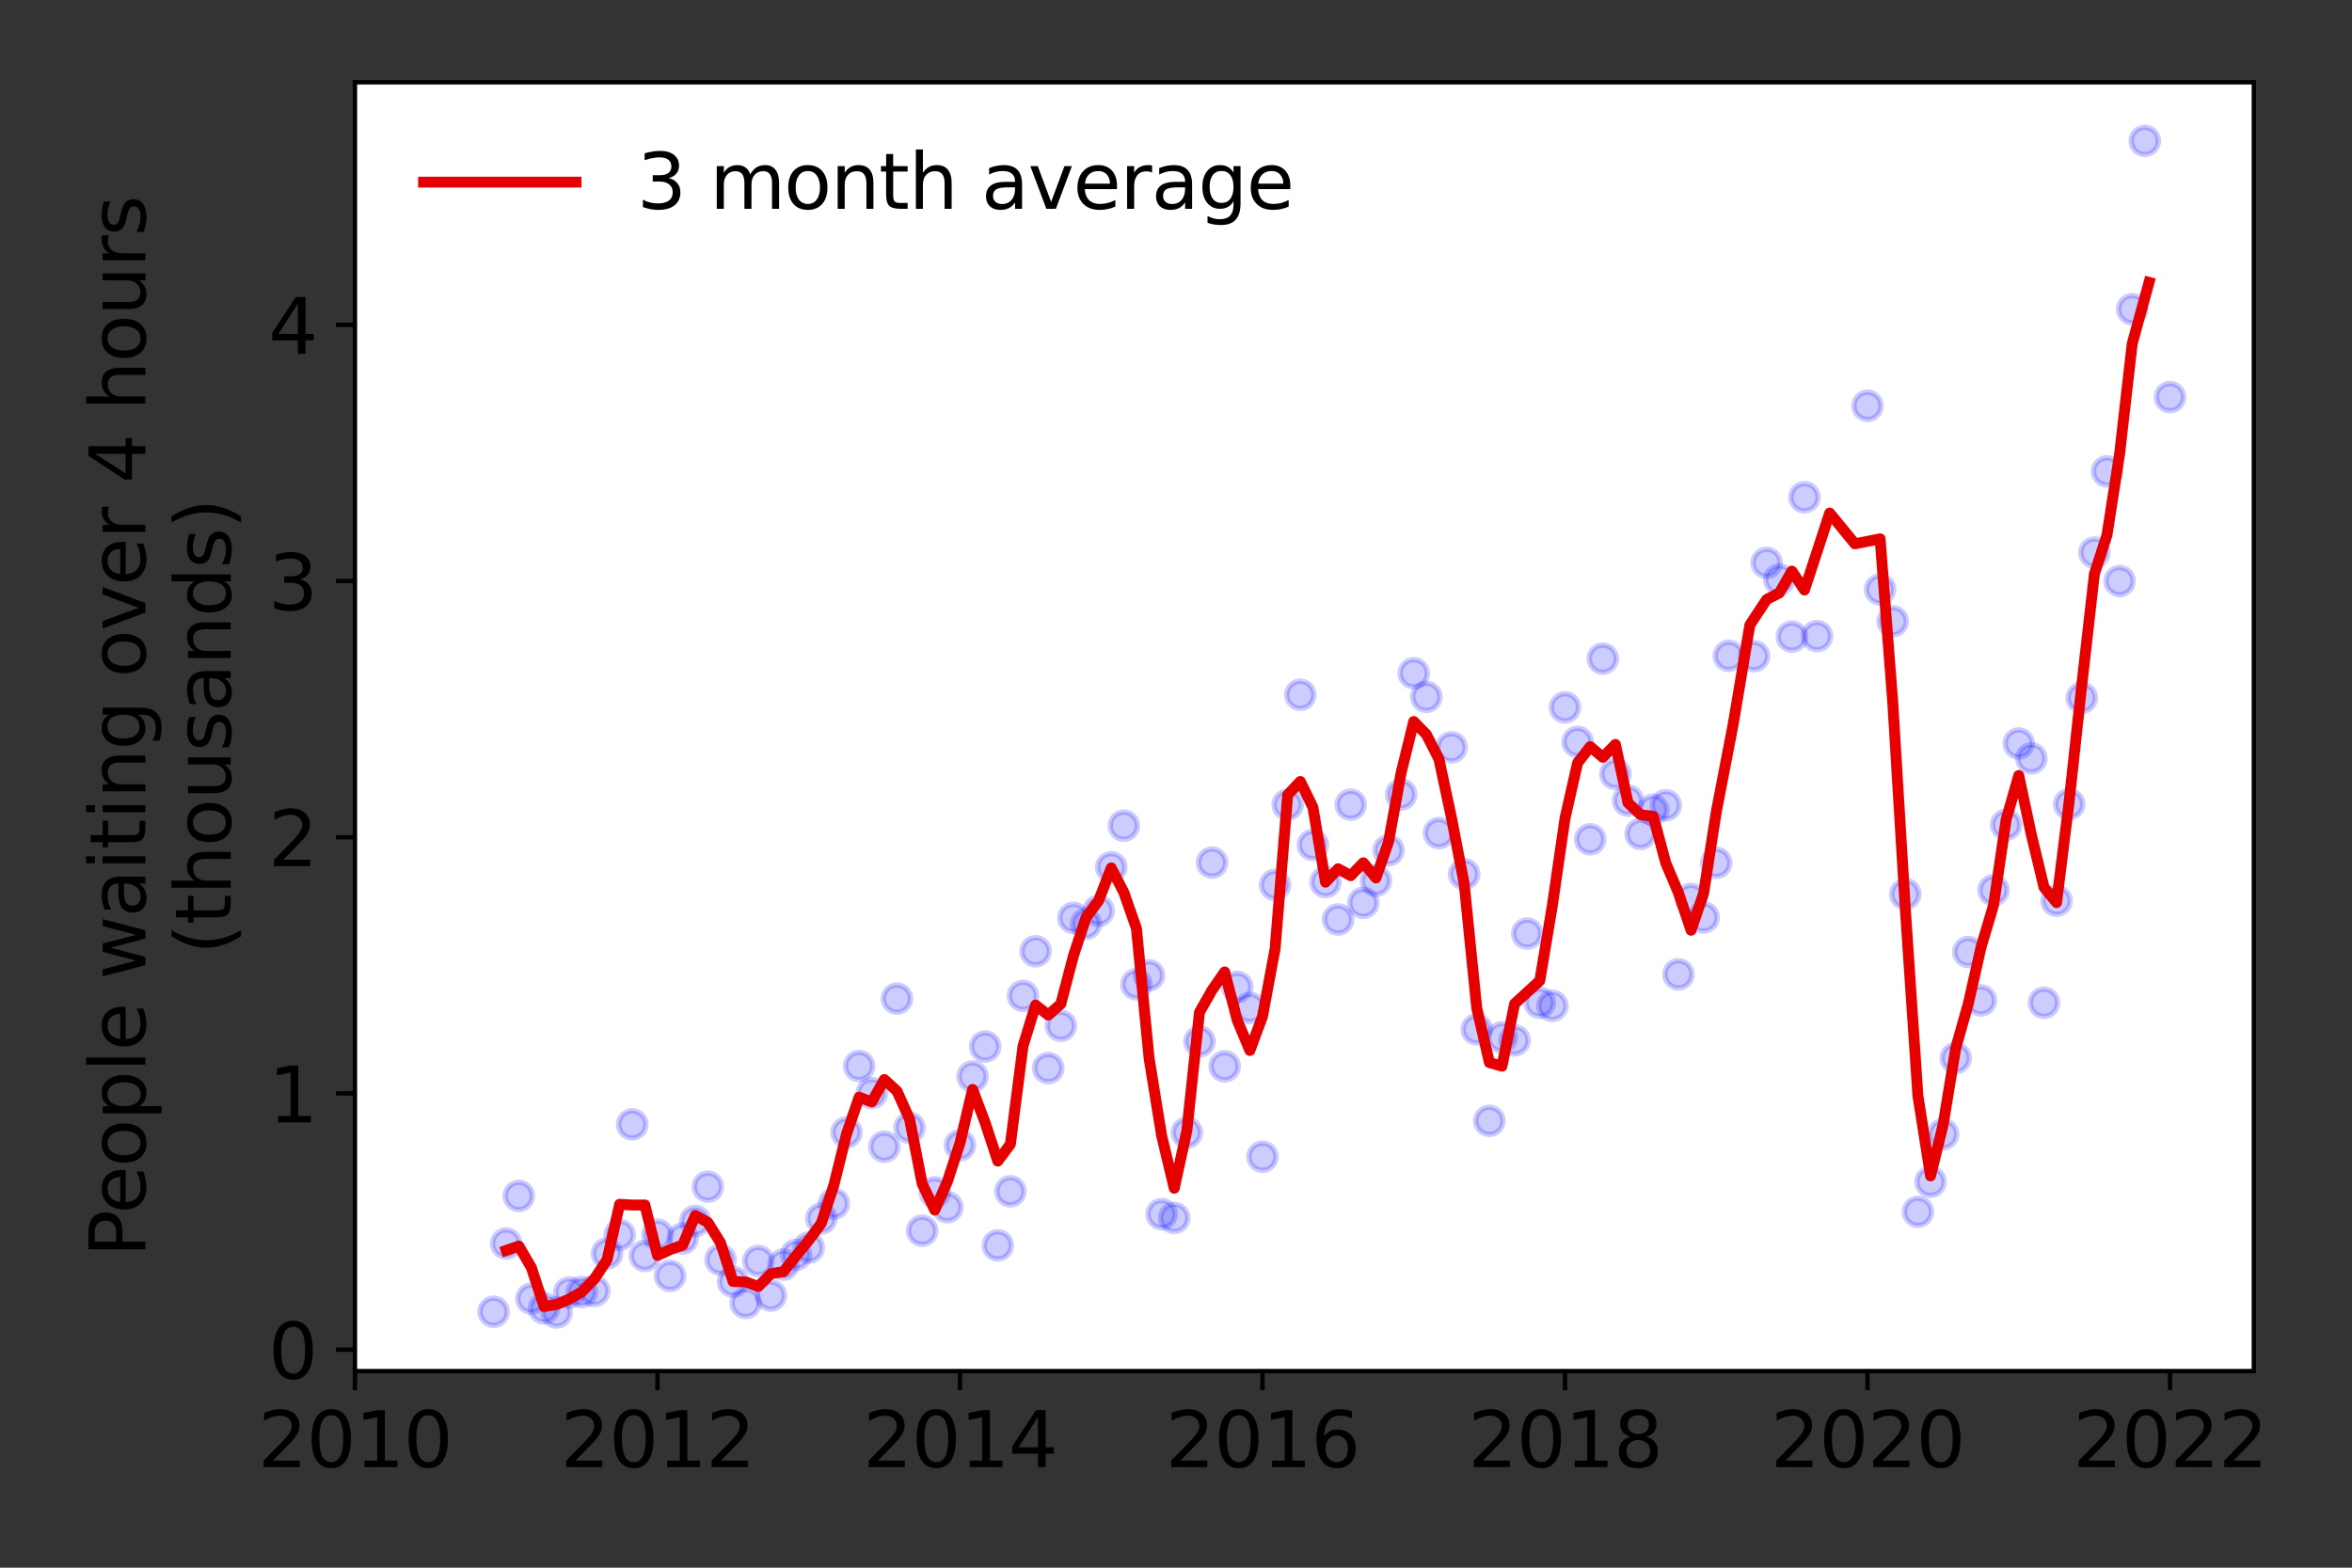 <?xml version="1.0" encoding="utf-8" standalone="no"?>
<!DOCTYPE svg PUBLIC "-//W3C//DTD SVG 1.1//EN"
  "http://www.w3.org/Graphics/SVG/1.1/DTD/svg11.dtd">
<svg height="288pt" version="1.1" viewBox="0 0 432 288" width="432pt" xmlns="http://www.w3.org/2000/svg" xmlns:xlink="http://www.w3.org/1999/xlink">
 <rect x="0" y="0" width="432" height="288" fill="#333333" stroke="none"/>
 <defs>
  <style type="text/css">*{stroke-linecap:butt;stroke-linejoin:round;}</style>
 </defs>
 <g id="figure_1">
  <g id="patch_1">
   <path d="M 0 288 
L 432 288 
L 432 0 
L 0 0 
z
" style="fill:none;"/>
  </g>
  <g id="axes_1">
   <g id="patch_2">
    <path d="M 65.195 251.88 
L 413.971 251.88 
L 413.971 15.12 
L 65.195 15.12 
z
" style="fill:#ffffff;"/>
   </g>
   <g id="matplotlib.axis_1">
    <g id="xtick_1">
     <g id="line2d_1">
      <defs>
       <path d="M 0 0 
L 0 3.5 
" id="m3c44e123ec" style="stroke:#000000;stroke-width:0.8;"/>
      </defs>
      <g>
       <use style="stroke:#000000;stroke-width:0.8;" x="65.195" xlink:href="#m3c44e123ec" y="251.88"/>
      </g>
     </g>
     <g id="text_1">
      <!-- 2010 -->
      <g transform="translate(47.38 269.518)scale(0.14 -0.14)">
       <defs>
        <path d="M 1228 531 
L 3431 531 
L 3431 0 
L 469 0 
L 469 531 
Q 828 903 1448 1529 
Q 2069 2156 2228 2338 
Q 2531 2678 2651 2914 
Q 2772 3150 2772 3378 
Q 2772 3750 2511 3984 
Q 2250 4219 1831 4219 
Q 1534 4219 1204 4116 
Q 875 4013 500 3803 
L 500 4441 
Q 881 4594 1212 4672 
Q 1544 4750 1819 4750 
Q 2544 4750 2975 4387 
Q 3406 4025 3406 3419 
Q 3406 3131 3298 2873 
Q 3191 2616 2906 2266 
Q 2828 2175 2409 1742 
Q 1991 1309 1228 531 
z
" id="DejaVuSans-32" transform="scale(0.016)"/>
        <path d="M 2034 4250 
Q 1547 4250 1301 3770 
Q 1056 3291 1056 2328 
Q 1056 1369 1301 889 
Q 1547 409 2034 409 
Q 2525 409 2770 889 
Q 3016 1369 3016 2328 
Q 3016 3291 2770 3770 
Q 2525 4250 2034 4250 
z
M 2034 4750 
Q 2819 4750 3233 4129 
Q 3647 3509 3647 2328 
Q 3647 1150 3233 529 
Q 2819 -91 2034 -91 
Q 1250 -91 836 529 
Q 422 1150 422 2328 
Q 422 3509 836 4129 
Q 1250 4750 2034 4750 
z
" id="DejaVuSans-30" transform="scale(0.016)"/>
        <path d="M 794 531 
L 1825 531 
L 1825 4091 
L 703 3866 
L 703 4441 
L 1819 4666 
L 2450 4666 
L 2450 531 
L 3481 531 
L 3481 0 
L 794 0 
L 794 531 
z
" id="DejaVuSans-31" transform="scale(0.016)"/>
       </defs>
       <use xlink:href="#DejaVuSans-32"/>
       <use x="63.623" xlink:href="#DejaVuSans-30"/>
       <use x="127.246" xlink:href="#DejaVuSans-31"/>
       <use x="190.869" xlink:href="#DejaVuSans-30"/>
      </g>
     </g>
    </g>
    <g id="xtick_2">
     <g id="line2d_2">
      <g>
       <use style="stroke:#000000;stroke-width:0.8;" x="120.758" xlink:href="#m3c44e123ec" y="251.88"/>
      </g>
     </g>
     <g id="text_2">
      <!-- 2012 -->
      <g transform="translate(102.943 269.518)scale(0.14 -0.14)">
       <use xlink:href="#DejaVuSans-32"/>
       <use x="63.623" xlink:href="#DejaVuSans-30"/>
       <use x="127.246" xlink:href="#DejaVuSans-31"/>
       <use x="190.869" xlink:href="#DejaVuSans-32"/>
      </g>
     </g>
    </g>
    <g id="xtick_3">
     <g id="line2d_3">
      <g>
       <use style="stroke:#000000;stroke-width:0.8;" x="176.322" xlink:href="#m3c44e123ec" y="251.88"/>
      </g>
     </g>
     <g id="text_3">
      <!-- 2014 -->
      <g transform="translate(158.507 269.518)scale(0.14 -0.14)">
       <defs>
        <path d="M 2419 4116 
L 825 1625 
L 2419 1625 
L 2419 4116 
z
M 2253 4666 
L 3047 4666 
L 3047 1625 
L 3713 1625 
L 3713 1100 
L 3047 1100 
L 3047 0 
L 2419 0 
L 2419 1100 
L 313 1100 
L 313 1709 
L 2253 4666 
z
" id="DejaVuSans-34" transform="scale(0.016)"/>
       </defs>
       <use xlink:href="#DejaVuSans-32"/>
       <use x="63.623" xlink:href="#DejaVuSans-30"/>
       <use x="127.246" xlink:href="#DejaVuSans-31"/>
       <use x="190.869" xlink:href="#DejaVuSans-34"/>
      </g>
     </g>
    </g>
    <g id="xtick_4">
     <g id="line2d_4">
      <g>
       <use style="stroke:#000000;stroke-width:0.8;" x="231.885" xlink:href="#m3c44e123ec" y="251.88"/>
      </g>
     </g>
     <g id="text_4">
      <!-- 2016 -->
      <g transform="translate(214.07 269.518)scale(0.14 -0.14)">
       <defs>
        <path d="M 2113 2584 
Q 1688 2584 1439 2293 
Q 1191 2003 1191 1497 
Q 1191 994 1439 701 
Q 1688 409 2113 409 
Q 2538 409 2786 701 
Q 3034 994 3034 1497 
Q 3034 2003 2786 2293 
Q 2538 2584 2113 2584 
z
M 3366 4563 
L 3366 3988 
Q 3128 4100 2886 4159 
Q 2644 4219 2406 4219 
Q 1781 4219 1451 3797 
Q 1122 3375 1075 2522 
Q 1259 2794 1537 2939 
Q 1816 3084 2150 3084 
Q 2853 3084 3261 2657 
Q 3669 2231 3669 1497 
Q 3669 778 3244 343 
Q 2819 -91 2113 -91 
Q 1303 -91 875 529 
Q 447 1150 447 2328 
Q 447 3434 972 4092 
Q 1497 4750 2381 4750 
Q 2619 4750 2861 4703 
Q 3103 4656 3366 4563 
z
" id="DejaVuSans-36" transform="scale(0.016)"/>
       </defs>
       <use xlink:href="#DejaVuSans-32"/>
       <use x="63.623" xlink:href="#DejaVuSans-30"/>
       <use x="127.246" xlink:href="#DejaVuSans-31"/>
       <use x="190.869" xlink:href="#DejaVuSans-36"/>
      </g>
     </g>
    </g>
    <g id="xtick_5">
     <g id="line2d_5">
      <g>
       <use style="stroke:#000000;stroke-width:0.8;" x="287.449" xlink:href="#m3c44e123ec" y="251.88"/>
      </g>
     </g>
     <g id="text_5">
      <!-- 2018 -->
      <g transform="translate(269.634 269.518)scale(0.14 -0.14)">
       <defs>
        <path d="M 2034 2216 
Q 1584 2216 1326 1975 
Q 1069 1734 1069 1313 
Q 1069 891 1326 650 
Q 1584 409 2034 409 
Q 2484 409 2743 651 
Q 3003 894 3003 1313 
Q 3003 1734 2745 1975 
Q 2488 2216 2034 2216 
z
M 1403 2484 
Q 997 2584 770 2862 
Q 544 3141 544 3541 
Q 544 4100 942 4425 
Q 1341 4750 2034 4750 
Q 2731 4750 3128 4425 
Q 3525 4100 3525 3541 
Q 3525 3141 3298 2862 
Q 3072 2584 2669 2484 
Q 3125 2378 3379 2068 
Q 3634 1759 3634 1313 
Q 3634 634 3220 271 
Q 2806 -91 2034 -91 
Q 1263 -91 848 271 
Q 434 634 434 1313 
Q 434 1759 690 2068 
Q 947 2378 1403 2484 
z
M 1172 3481 
Q 1172 3119 1398 2916 
Q 1625 2713 2034 2713 
Q 2441 2713 2670 2916 
Q 2900 3119 2900 3481 
Q 2900 3844 2670 4047 
Q 2441 4250 2034 4250 
Q 1625 4250 1398 4047 
Q 1172 3844 1172 3481 
z
" id="DejaVuSans-38" transform="scale(0.016)"/>
       </defs>
       <use xlink:href="#DejaVuSans-32"/>
       <use x="63.623" xlink:href="#DejaVuSans-30"/>
       <use x="127.246" xlink:href="#DejaVuSans-31"/>
       <use x="190.869" xlink:href="#DejaVuSans-38"/>
      </g>
     </g>
    </g>
    <g id="xtick_6">
     <g id="line2d_6">
      <g>
       <use style="stroke:#000000;stroke-width:0.8;" x="343.012" xlink:href="#m3c44e123ec" y="251.88"/>
      </g>
     </g>
     <g id="text_6">
      <!-- 2020 -->
      <g transform="translate(325.197 269.518)scale(0.14 -0.14)">
       <use xlink:href="#DejaVuSans-32"/>
       <use x="63.623" xlink:href="#DejaVuSans-30"/>
       <use x="127.246" xlink:href="#DejaVuSans-32"/>
       <use x="190.869" xlink:href="#DejaVuSans-30"/>
      </g>
     </g>
    </g>
    <g id="xtick_7">
     <g id="line2d_7">
      <g>
       <use style="stroke:#000000;stroke-width:0.8;" x="398.576" xlink:href="#m3c44e123ec" y="251.88"/>
      </g>
     </g>
     <g id="text_7">
      <!-- 2022 -->
      <g transform="translate(380.761 269.518)scale(0.14 -0.14)">
       <use xlink:href="#DejaVuSans-32"/>
       <use x="63.623" xlink:href="#DejaVuSans-30"/>
       <use x="127.246" xlink:href="#DejaVuSans-32"/>
       <use x="190.869" xlink:href="#DejaVuSans-32"/>
      </g>
     </g>
    </g>
   </g>
   <g id="matplotlib.axis_2">
    <g id="ytick_1">
     <g id="line2d_8">
      <defs>
       <path d="M 0 0 
L -3.5 0 
" id="macf9a9c0fb" style="stroke:#000000;stroke-width:0.8;"/>
      </defs>
      <g>
       <use style="stroke:#000000;stroke-width:0.8;" x="65.195" xlink:href="#macf9a9c0fb" y="247.943"/>
      </g>
     </g>
     <g id="text_8">
      <!-- 0 -->
      <g transform="translate(49.288 253.262)scale(0.14 -0.14)">
       <use xlink:href="#DejaVuSans-30"/>
      </g>
     </g>
    </g>
    <g id="ytick_2">
     <g id="line2d_9">
      <g>
       <use style="stroke:#000000;stroke-width:0.8;" x="65.195" xlink:href="#macf9a9c0fb" y="200.876"/>
      </g>
     </g>
     <g id="text_9">
      <!-- 1 -->
      <g transform="translate(49.288 206.195)scale(0.14 -0.14)">
       <use xlink:href="#DejaVuSans-31"/>
      </g>
     </g>
    </g>
    <g id="ytick_3">
     <g id="line2d_10">
      <g>
       <use style="stroke:#000000;stroke-width:0.8;" x="65.195" xlink:href="#macf9a9c0fb" y="153.809"/>
      </g>
     </g>
     <g id="text_10">
      <!-- 2 -->
      <g transform="translate(49.288 159.128)scale(0.14 -0.14)">
       <use xlink:href="#DejaVuSans-32"/>
      </g>
     </g>
    </g>
    <g id="ytick_4">
     <g id="line2d_11">
      <g>
       <use style="stroke:#000000;stroke-width:0.8;" x="65.195" xlink:href="#macf9a9c0fb" y="106.743"/>
      </g>
     </g>
     <g id="text_11">
      <!-- 3 -->
      <g transform="translate(49.288 112.061)scale(0.14 -0.14)">
       <defs>
        <path d="M 2597 2516 
Q 3050 2419 3304 2112 
Q 3559 1806 3559 1356 
Q 3559 666 3084 287 
Q 2609 -91 1734 -91 
Q 1441 -91 1130 -33 
Q 819 25 488 141 
L 488 750 
Q 750 597 1062 519 
Q 1375 441 1716 441 
Q 2309 441 2620 675 
Q 2931 909 2931 1356 
Q 2931 1769 2642 2001 
Q 2353 2234 1838 2234 
L 1294 2234 
L 1294 2753 
L 1863 2753 
Q 2328 2753 2575 2939 
Q 2822 3125 2822 3475 
Q 2822 3834 2567 4026 
Q 2313 4219 1838 4219 
Q 1578 4219 1281 4162 
Q 984 4106 628 3988 
L 628 4550 
Q 988 4650 1302 4700 
Q 1616 4750 1894 4750 
Q 2613 4750 3031 4423 
Q 3450 4097 3450 3541 
Q 3450 3153 3228 2886 
Q 3006 2619 2597 2516 
z
" id="DejaVuSans-33" transform="scale(0.016)"/>
       </defs>
       <use xlink:href="#DejaVuSans-33"/>
      </g>
     </g>
    </g>
    <g id="ytick_5">
     <g id="line2d_12">
      <g>
       <use style="stroke:#000000;stroke-width:0.8;" x="65.195" xlink:href="#macf9a9c0fb" y="59.676"/>
      </g>
     </g>
     <g id="text_12">
      <!-- 4 -->
      <g transform="translate(49.288 64.995)scale(0.14 -0.14)">
       <use xlink:href="#DejaVuSans-34"/>
      </g>
     </g>
    </g>
    <g id="text_13">
     <!-- People waiting over 4 hours -->
     <g transform="translate(26.699 230.925)rotate(-90)scale(0.14 -0.14)">
      <defs>
       <path d="M 1259 4147 
L 1259 2394 
L 2053 2394 
Q 2494 2394 2734 2622 
Q 2975 2850 2975 3272 
Q 2975 3691 2734 3919 
Q 2494 4147 2053 4147 
L 1259 4147 
z
M 628 4666 
L 2053 4666 
Q 2838 4666 3239 4311 
Q 3641 3956 3641 3272 
Q 3641 2581 3239 2228 
Q 2838 1875 2053 1875 
L 1259 1875 
L 1259 0 
L 628 0 
L 628 4666 
z
" id="DejaVuSans-50" transform="scale(0.016)"/>
       <path d="M 3597 1894 
L 3597 1613 
L 953 1613 
Q 991 1019 1311 708 
Q 1631 397 2203 397 
Q 2534 397 2845 478 
Q 3156 559 3463 722 
L 3463 178 
Q 3153 47 2828 -22 
Q 2503 -91 2169 -91 
Q 1331 -91 842 396 
Q 353 884 353 1716 
Q 353 2575 817 3079 
Q 1281 3584 2069 3584 
Q 2775 3584 3186 3129 
Q 3597 2675 3597 1894 
z
M 3022 2063 
Q 3016 2534 2758 2815 
Q 2500 3097 2075 3097 
Q 1594 3097 1305 2825 
Q 1016 2553 972 2059 
L 3022 2063 
z
" id="DejaVuSans-65" transform="scale(0.016)"/>
       <path d="M 1959 3097 
Q 1497 3097 1228 2736 
Q 959 2375 959 1747 
Q 959 1119 1226 758 
Q 1494 397 1959 397 
Q 2419 397 2687 759 
Q 2956 1122 2956 1747 
Q 2956 2369 2687 2733 
Q 2419 3097 1959 3097 
z
M 1959 3584 
Q 2709 3584 3137 3096 
Q 3566 2609 3566 1747 
Q 3566 888 3137 398 
Q 2709 -91 1959 -91 
Q 1206 -91 779 398 
Q 353 888 353 1747 
Q 353 2609 779 3096 
Q 1206 3584 1959 3584 
z
" id="DejaVuSans-6f" transform="scale(0.016)"/>
       <path d="M 1159 525 
L 1159 -1331 
L 581 -1331 
L 581 3500 
L 1159 3500 
L 1159 2969 
Q 1341 3281 1617 3432 
Q 1894 3584 2278 3584 
Q 2916 3584 3314 3078 
Q 3713 2572 3713 1747 
Q 3713 922 3314 415 
Q 2916 -91 2278 -91 
Q 1894 -91 1617 61 
Q 1341 213 1159 525 
z
M 3116 1747 
Q 3116 2381 2855 2742 
Q 2594 3103 2138 3103 
Q 1681 3103 1420 2742 
Q 1159 2381 1159 1747 
Q 1159 1113 1420 752 
Q 1681 391 2138 391 
Q 2594 391 2855 752 
Q 3116 1113 3116 1747 
z
" id="DejaVuSans-70" transform="scale(0.016)"/>
       <path d="M 603 4863 
L 1178 4863 
L 1178 0 
L 603 0 
L 603 4863 
z
" id="DejaVuSans-6c" transform="scale(0.016)"/>
       <path id="DejaVuSans-20" transform="scale(0.016)"/>
       <path d="M 269 3500 
L 844 3500 
L 1563 769 
L 2278 3500 
L 2956 3500 
L 3675 769 
L 4391 3500 
L 4966 3500 
L 4050 0 
L 3372 0 
L 2619 2869 
L 1863 0 
L 1184 0 
L 269 3500 
z
" id="DejaVuSans-77" transform="scale(0.016)"/>
       <path d="M 2194 1759 
Q 1497 1759 1228 1600 
Q 959 1441 959 1056 
Q 959 750 1161 570 
Q 1363 391 1709 391 
Q 2188 391 2477 730 
Q 2766 1069 2766 1631 
L 2766 1759 
L 2194 1759 
z
M 3341 1997 
L 3341 0 
L 2766 0 
L 2766 531 
Q 2569 213 2275 61 
Q 1981 -91 1556 -91 
Q 1019 -91 701 211 
Q 384 513 384 1019 
Q 384 1609 779 1909 
Q 1175 2209 1959 2209 
L 2766 2209 
L 2766 2266 
Q 2766 2663 2505 2880 
Q 2244 3097 1772 3097 
Q 1472 3097 1187 3025 
Q 903 2953 641 2809 
L 641 3341 
Q 956 3463 1253 3523 
Q 1550 3584 1831 3584 
Q 2591 3584 2966 3190 
Q 3341 2797 3341 1997 
z
" id="DejaVuSans-61" transform="scale(0.016)"/>
       <path d="M 603 3500 
L 1178 3500 
L 1178 0 
L 603 0 
L 603 3500 
z
M 603 4863 
L 1178 4863 
L 1178 4134 
L 603 4134 
L 603 4863 
z
" id="DejaVuSans-69" transform="scale(0.016)"/>
       <path d="M 1172 4494 
L 1172 3500 
L 2356 3500 
L 2356 3053 
L 1172 3053 
L 1172 1153 
Q 1172 725 1289 603 
Q 1406 481 1766 481 
L 2356 481 
L 2356 0 
L 1766 0 
Q 1100 0 847 248 
Q 594 497 594 1153 
L 594 3053 
L 172 3053 
L 172 3500 
L 594 3500 
L 594 4494 
L 1172 4494 
z
" id="DejaVuSans-74" transform="scale(0.016)"/>
       <path d="M 3513 2113 
L 3513 0 
L 2938 0 
L 2938 2094 
Q 2938 2591 2744 2837 
Q 2550 3084 2163 3084 
Q 1697 3084 1428 2787 
Q 1159 2491 1159 1978 
L 1159 0 
L 581 0 
L 581 3500 
L 1159 3500 
L 1159 2956 
Q 1366 3272 1645 3428 
Q 1925 3584 2291 3584 
Q 2894 3584 3203 3211 
Q 3513 2838 3513 2113 
z
" id="DejaVuSans-6e" transform="scale(0.016)"/>
       <path d="M 2906 1791 
Q 2906 2416 2648 2759 
Q 2391 3103 1925 3103 
Q 1463 3103 1205 2759 
Q 947 2416 947 1791 
Q 947 1169 1205 825 
Q 1463 481 1925 481 
Q 2391 481 2648 825 
Q 2906 1169 2906 1791 
z
M 3481 434 
Q 3481 -459 3084 -895 
Q 2688 -1331 1869 -1331 
Q 1566 -1331 1297 -1286 
Q 1028 -1241 775 -1147 
L 775 -588 
Q 1028 -725 1275 -790 
Q 1522 -856 1778 -856 
Q 2344 -856 2625 -561 
Q 2906 -266 2906 331 
L 2906 616 
Q 2728 306 2450 153 
Q 2172 0 1784 0 
Q 1141 0 747 490 
Q 353 981 353 1791 
Q 353 2603 747 3093 
Q 1141 3584 1784 3584 
Q 2172 3584 2450 3431 
Q 2728 3278 2906 2969 
L 2906 3500 
L 3481 3500 
L 3481 434 
z
" id="DejaVuSans-67" transform="scale(0.016)"/>
       <path d="M 191 3500 
L 800 3500 
L 1894 563 
L 2988 3500 
L 3597 3500 
L 2284 0 
L 1503 0 
L 191 3500 
z
" id="DejaVuSans-76" transform="scale(0.016)"/>
       <path d="M 2631 2963 
Q 2534 3019 2420 3045 
Q 2306 3072 2169 3072 
Q 1681 3072 1420 2755 
Q 1159 2438 1159 1844 
L 1159 0 
L 581 0 
L 581 3500 
L 1159 3500 
L 1159 2956 
Q 1341 3275 1631 3429 
Q 1922 3584 2338 3584 
Q 2397 3584 2469 3576 
Q 2541 3569 2628 3553 
L 2631 2963 
z
" id="DejaVuSans-72" transform="scale(0.016)"/>
       <path d="M 3513 2113 
L 3513 0 
L 2938 0 
L 2938 2094 
Q 2938 2591 2744 2837 
Q 2550 3084 2163 3084 
Q 1697 3084 1428 2787 
Q 1159 2491 1159 1978 
L 1159 0 
L 581 0 
L 581 4863 
L 1159 4863 
L 1159 2956 
Q 1366 3272 1645 3428 
Q 1925 3584 2291 3584 
Q 2894 3584 3203 3211 
Q 3513 2838 3513 2113 
z
" id="DejaVuSans-68" transform="scale(0.016)"/>
       <path d="M 544 1381 
L 544 3500 
L 1119 3500 
L 1119 1403 
Q 1119 906 1312 657 
Q 1506 409 1894 409 
Q 2359 409 2629 706 
Q 2900 1003 2900 1516 
L 2900 3500 
L 3475 3500 
L 3475 0 
L 2900 0 
L 2900 538 
Q 2691 219 2414 64 
Q 2138 -91 1772 -91 
Q 1169 -91 856 284 
Q 544 659 544 1381 
z
M 1991 3584 
L 1991 3584 
z
" id="DejaVuSans-75" transform="scale(0.016)"/>
       <path d="M 2834 3397 
L 2834 2853 
Q 2591 2978 2328 3040 
Q 2066 3103 1784 3103 
Q 1356 3103 1142 2972 
Q 928 2841 928 2578 
Q 928 2378 1081 2264 
Q 1234 2150 1697 2047 
L 1894 2003 
Q 2506 1872 2764 1633 
Q 3022 1394 3022 966 
Q 3022 478 2636 193 
Q 2250 -91 1575 -91 
Q 1294 -91 989 -36 
Q 684 19 347 128 
L 347 722 
Q 666 556 975 473 
Q 1284 391 1588 391 
Q 1994 391 2212 530 
Q 2431 669 2431 922 
Q 2431 1156 2273 1281 
Q 2116 1406 1581 1522 
L 1381 1569 
Q 847 1681 609 1914 
Q 372 2147 372 2553 
Q 372 3047 722 3315 
Q 1072 3584 1716 3584 
Q 2034 3584 2315 3537 
Q 2597 3491 2834 3397 
z
" id="DejaVuSans-73" transform="scale(0.016)"/>
      </defs>
      <use xlink:href="#DejaVuSans-50"/>
      <use x="56.678" xlink:href="#DejaVuSans-65"/>
      <use x="118.201" xlink:href="#DejaVuSans-6f"/>
      <use x="179.383" xlink:href="#DejaVuSans-70"/>
      <use x="242.859" xlink:href="#DejaVuSans-6c"/>
      <use x="270.643" xlink:href="#DejaVuSans-65"/>
      <use x="332.166" xlink:href="#DejaVuSans-20"/>
      <use x="363.953" xlink:href="#DejaVuSans-77"/>
      <use x="445.74" xlink:href="#DejaVuSans-61"/>
      <use x="507.02" xlink:href="#DejaVuSans-69"/>
      <use x="534.803" xlink:href="#DejaVuSans-74"/>
      <use x="574.012" xlink:href="#DejaVuSans-69"/>
      <use x="601.795" xlink:href="#DejaVuSans-6e"/>
      <use x="665.174" xlink:href="#DejaVuSans-67"/>
      <use x="728.65" xlink:href="#DejaVuSans-20"/>
      <use x="760.438" xlink:href="#DejaVuSans-6f"/>
      <use x="821.619" xlink:href="#DejaVuSans-76"/>
      <use x="880.799" xlink:href="#DejaVuSans-65"/>
      <use x="942.322" xlink:href="#DejaVuSans-72"/>
      <use x="983.436" xlink:href="#DejaVuSans-20"/>
      <use x="1015.223" xlink:href="#DejaVuSans-34"/>
      <use x="1078.846" xlink:href="#DejaVuSans-20"/>
      <use x="1110.633" xlink:href="#DejaVuSans-68"/>
      <use x="1174.012" xlink:href="#DejaVuSans-6f"/>
      <use x="1235.193" xlink:href="#DejaVuSans-75"/>
      <use x="1298.572" xlink:href="#DejaVuSans-72"/>
      <use x="1339.686" xlink:href="#DejaVuSans-73"/>
     </g>
     <!-- (thousands) -->
     <g transform="translate(42.376 175.325)rotate(-90)scale(0.14 -0.14)">
      <defs>
       <path d="M 1984 4856 
Q 1566 4138 1362 3434 
Q 1159 2731 1159 2009 
Q 1159 1288 1364 580 
Q 1569 -128 1984 -844 
L 1484 -844 
Q 1016 -109 783 600 
Q 550 1309 550 2009 
Q 550 2706 781 3412 
Q 1013 4119 1484 4856 
L 1984 4856 
z
" id="DejaVuSans-28" transform="scale(0.016)"/>
       <path d="M 2906 2969 
L 2906 4863 
L 3481 4863 
L 3481 0 
L 2906 0 
L 2906 525 
Q 2725 213 2448 61 
Q 2172 -91 1784 -91 
Q 1150 -91 751 415 
Q 353 922 353 1747 
Q 353 2572 751 3078 
Q 1150 3584 1784 3584 
Q 2172 3584 2448 3432 
Q 2725 3281 2906 2969 
z
M 947 1747 
Q 947 1113 1208 752 
Q 1469 391 1925 391 
Q 2381 391 2643 752 
Q 2906 1113 2906 1747 
Q 2906 2381 2643 2742 
Q 2381 3103 1925 3103 
Q 1469 3103 1208 2742 
Q 947 2381 947 1747 
z
" id="DejaVuSans-64" transform="scale(0.016)"/>
       <path d="M 513 4856 
L 1013 4856 
Q 1481 4119 1714 3412 
Q 1947 2706 1947 2009 
Q 1947 1309 1714 600 
Q 1481 -109 1013 -844 
L 513 -844 
Q 928 -128 1133 580 
Q 1338 1288 1338 2009 
Q 1338 2731 1133 3434 
Q 928 4138 513 4856 
z
" id="DejaVuSans-29" transform="scale(0.016)"/>
      </defs>
      <use xlink:href="#DejaVuSans-28"/>
      <use x="39.014" xlink:href="#DejaVuSans-74"/>
      <use x="78.223" xlink:href="#DejaVuSans-68"/>
      <use x="141.602" xlink:href="#DejaVuSans-6f"/>
      <use x="202.783" xlink:href="#DejaVuSans-75"/>
      <use x="266.162" xlink:href="#DejaVuSans-73"/>
      <use x="318.262" xlink:href="#DejaVuSans-61"/>
      <use x="379.541" xlink:href="#DejaVuSans-6e"/>
      <use x="442.92" xlink:href="#DejaVuSans-64"/>
      <use x="506.396" xlink:href="#DejaVuSans-73"/>
      <use x="558.496" xlink:href="#DejaVuSans-29"/>
     </g>
    </g>
   </g>
   <g id="line2d_13">
    <defs>
     <path d="M 0 2.5 
C 0.663 2.5 1.299 2.237 1.768 1.768 
C 2.237 1.299 2.5 0.663 2.5 0 
C 2.5 -0.663 2.237 -1.299 1.768 -1.768 
C 1.299 -2.237 0.663 -2.5 0 -2.5 
C -0.663 -2.5 -1.299 -2.237 -1.768 -1.768 
C -2.237 -1.299 -2.5 -0.663 -2.5 0 
C -2.5 0.663 -2.237 1.299 -1.768 1.768 
C -1.299 2.237 -0.663 2.5 0 2.5 
z
" id="m103bee689f" style="stroke:#0000ff;stroke-opacity:0.2;"/>
    </defs>
    <g clip-path="url(#p5640d6a7d5)">
     <use style="fill:#0000ff;fill-opacity:0.2;stroke:#0000ff;stroke-opacity:0.2;" x="398.576" xlink:href="#m103bee689f" y="72.949"/>
     <use style="fill:#0000ff;fill-opacity:0.2;stroke:#0000ff;stroke-opacity:0.2;" x="393.945" xlink:href="#m103bee689f" y="25.882"/>
     <use style="fill:#0000ff;fill-opacity:0.2;stroke:#0000ff;stroke-opacity:0.2;" x="391.63" xlink:href="#m103bee689f" y="56.805"/>
     <use style="fill:#0000ff;fill-opacity:0.2;stroke:#0000ff;stroke-opacity:0.2;" x="389.315" xlink:href="#m103bee689f" y="106.743"/>
     <use style="fill:#0000ff;fill-opacity:0.2;stroke:#0000ff;stroke-opacity:0.2;" x="387" xlink:href="#m103bee689f" y="86.598"/>
     <use style="fill:#0000ff;fill-opacity:0.2;stroke:#0000ff;stroke-opacity:0.2;" x="384.685" xlink:href="#m103bee689f" y="101.518"/>
     <use style="fill:#0000ff;fill-opacity:0.2;stroke:#0000ff;stroke-opacity:0.2;" x="382.37" xlink:href="#m103bee689f" y="128.205"/>
     <use style="fill:#0000ff;fill-opacity:0.2;stroke:#0000ff;stroke-opacity:0.2;" x="380.054" xlink:href="#m103bee689f" y="147.738"/>
     <use style="fill:#0000ff;fill-opacity:0.2;stroke:#0000ff;stroke-opacity:0.2;" x="377.739" xlink:href="#m103bee689f" y="165.482"/>
     <use style="fill:#0000ff;fill-opacity:0.2;stroke:#0000ff;stroke-opacity:0.2;" x="375.424" xlink:href="#m103bee689f" y="184.214"/>
     <use style="fill:#0000ff;fill-opacity:0.2;stroke:#0000ff;stroke-opacity:0.2;" x="373.109" xlink:href="#m103bee689f" y="139.313"/>
     <use style="fill:#0000ff;fill-opacity:0.2;stroke:#0000ff;stroke-opacity:0.2;" x="370.794" xlink:href="#m103bee689f" y="136.583"/>
     <use style="fill:#0000ff;fill-opacity:0.2;stroke:#0000ff;stroke-opacity:0.2;" x="368.479" xlink:href="#m103bee689f" y="151.503"/>
     <use style="fill:#0000ff;fill-opacity:0.2;stroke:#0000ff;stroke-opacity:0.2;" x="366.164" xlink:href="#m103bee689f" y="163.552"/>
     <use style="fill:#0000ff;fill-opacity:0.2;stroke:#0000ff;stroke-opacity:0.2;" x="363.848" xlink:href="#m103bee689f" y="183.791"/>
     <use style="fill:#0000ff;fill-opacity:0.2;stroke:#0000ff;stroke-opacity:0.2;" x="361.533" xlink:href="#m103bee689f" y="174.895"/>
     <use style="fill:#0000ff;fill-opacity:0.2;stroke:#0000ff;stroke-opacity:0.2;" x="359.218" xlink:href="#m103bee689f" y="194.381"/>
     <use style="fill:#0000ff;fill-opacity:0.2;stroke:#0000ff;stroke-opacity:0.2;" x="356.903" xlink:href="#m103bee689f" y="208.36"/>
     <use style="fill:#0000ff;fill-opacity:0.2;stroke:#0000ff;stroke-opacity:0.2;" x="354.588" xlink:href="#m103bee689f" y="217.114"/>
     <use style="fill:#0000ff;fill-opacity:0.2;stroke:#0000ff;stroke-opacity:0.2;" x="352.273" xlink:href="#m103bee689f" y="222.621"/>
     <use style="fill:#0000ff;fill-opacity:0.2;stroke:#0000ff;stroke-opacity:0.2;" x="349.958" xlink:href="#m103bee689f" y="164.258"/>
     <use style="fill:#0000ff;fill-opacity:0.2;stroke:#0000ff;stroke-opacity:0.2;" x="347.642" xlink:href="#m103bee689f" y="114.132"/>
     <use style="fill:#0000ff;fill-opacity:0.2;stroke:#0000ff;stroke-opacity:0.2;" x="345.327" xlink:href="#m103bee689f" y="108.296"/>
     <use style="fill:#0000ff;fill-opacity:0.2;stroke:#0000ff;stroke-opacity:0.2;" x="343.012" xlink:href="#m103bee689f" y="74.549"/>
     <use style="fill:#0000ff;fill-opacity:0.2;stroke:#0000ff;stroke-opacity:0.2;" x="333.752" xlink:href="#m103bee689f" y="116.862"/>
     <use style="fill:#0000ff;fill-opacity:0.2;stroke:#0000ff;stroke-opacity:0.2;" x="331.436" xlink:href="#m103bee689f" y="91.352"/>
     <use style="fill:#0000ff;fill-opacity:0.2;stroke:#0000ff;stroke-opacity:0.2;" x="329.121" xlink:href="#m103bee689f" y="116.956"/>
     <use style="fill:#0000ff;fill-opacity:0.2;stroke:#0000ff;stroke-opacity:0.2;" x="326.806" xlink:href="#m103bee689f" y="106.46"/>
     <use style="fill:#0000ff;fill-opacity:0.2;stroke:#0000ff;stroke-opacity:0.2;" x="324.491" xlink:href="#m103bee689f" y="103.401"/>
     <use style="fill:#0000ff;fill-opacity:0.2;stroke:#0000ff;stroke-opacity:0.2;" x="322.176" xlink:href="#m103bee689f" y="120.533"/>
     <use style="fill:#0000ff;fill-opacity:0.2;stroke:#0000ff;stroke-opacity:0.2;" x="317.546" xlink:href="#m103bee689f" y="120.486"/>
     <use style="fill:#0000ff;fill-opacity:0.2;stroke:#0000ff;stroke-opacity:0.2;" x="315.23" xlink:href="#m103bee689f" y="158.516"/>
     <use style="fill:#0000ff;fill-opacity:0.2;stroke:#0000ff;stroke-opacity:0.2;" x="312.915" xlink:href="#m103bee689f" y="168.541"/>
     <use style="fill:#0000ff;fill-opacity:0.2;stroke:#0000ff;stroke-opacity:0.2;" x="310.6" xlink:href="#m103bee689f" y="165.152"/>
     <use style="fill:#0000ff;fill-opacity:0.2;stroke:#0000ff;stroke-opacity:0.2;" x="308.285" xlink:href="#m103bee689f" y="178.99"/>
     <use style="fill:#0000ff;fill-opacity:0.2;stroke:#0000ff;stroke-opacity:0.2;" x="305.97" xlink:href="#m103bee689f" y="147.926"/>
     <use style="fill:#0000ff;fill-opacity:0.2;stroke:#0000ff;stroke-opacity:0.2;" x="303.655" xlink:href="#m103bee689f" y="148.773"/>
     <use style="fill:#0000ff;fill-opacity:0.2;stroke:#0000ff;stroke-opacity:0.2;" x="301.34" xlink:href="#m103bee689f" y="153.197"/>
     <use style="fill:#0000ff;fill-opacity:0.2;stroke:#0000ff;stroke-opacity:0.2;" x="299.024" xlink:href="#m103bee689f" y="147.079"/>
     <use style="fill:#0000ff;fill-opacity:0.2;stroke:#0000ff;stroke-opacity:0.2;" x="296.709" xlink:href="#m103bee689f" y="142.184"/>
     <use style="fill:#0000ff;fill-opacity:0.2;stroke:#0000ff;stroke-opacity:0.2;" x="294.394" xlink:href="#m103bee689f" y="121.004"/>
     <use style="fill:#0000ff;fill-opacity:0.2;stroke:#0000ff;stroke-opacity:0.2;" x="292.079" xlink:href="#m103bee689f" y="154.186"/>
     <use style="fill:#0000ff;fill-opacity:0.2;stroke:#0000ff;stroke-opacity:0.2;" x="289.764" xlink:href="#m103bee689f" y="136.3"/>
     <use style="fill:#0000ff;fill-opacity:0.2;stroke:#0000ff;stroke-opacity:0.2;" x="287.449" xlink:href="#m103bee689f" y="129.946"/>
     <use style="fill:#0000ff;fill-opacity:0.2;stroke:#0000ff;stroke-opacity:0.2;" x="285.134" xlink:href="#m103bee689f" y="184.779"/>
     <use style="fill:#0000ff;fill-opacity:0.2;stroke:#0000ff;stroke-opacity:0.2;" x="282.818" xlink:href="#m103bee689f" y="184.214"/>
     <use style="fill:#0000ff;fill-opacity:0.2;stroke:#0000ff;stroke-opacity:0.2;" x="280.503" xlink:href="#m103bee689f" y="171.506"/>
     <use style="fill:#0000ff;fill-opacity:0.2;stroke:#0000ff;stroke-opacity:0.2;" x="278.188" xlink:href="#m103bee689f" y="191.133"/>
     <use style="fill:#0000ff;fill-opacity:0.2;stroke:#0000ff;stroke-opacity:0.2;" x="275.873" xlink:href="#m103bee689f" y="190.568"/>
     <use style="fill:#0000ff;fill-opacity:0.2;stroke:#0000ff;stroke-opacity:0.2;" x="273.558" xlink:href="#m103bee689f" y="205.912"/>
     <use style="fill:#0000ff;fill-opacity:0.2;stroke:#0000ff;stroke-opacity:0.2;" x="271.243" xlink:href="#m103bee689f" y="189.109"/>
     <use style="fill:#0000ff;fill-opacity:0.2;stroke:#0000ff;stroke-opacity:0.2;" x="268.928" xlink:href="#m103bee689f" y="160.587"/>
     <use style="fill:#0000ff;fill-opacity:0.2;stroke:#0000ff;stroke-opacity:0.2;" x="266.612" xlink:href="#m103bee689f" y="137.289"/>
     <use style="fill:#0000ff;fill-opacity:0.2;stroke:#0000ff;stroke-opacity:0.2;" x="264.297" xlink:href="#m103bee689f" y="153.056"/>
     <use style="fill:#0000ff;fill-opacity:0.2;stroke:#0000ff;stroke-opacity:0.2;" x="261.982" xlink:href="#m103bee689f" y="128.017"/>
     <use style="fill:#0000ff;fill-opacity:0.2;stroke:#0000ff;stroke-opacity:0.2;" x="259.667" xlink:href="#m103bee689f" y="123.687"/>
     <use style="fill:#0000ff;fill-opacity:0.2;stroke:#0000ff;stroke-opacity:0.2;" x="257.352" xlink:href="#m103bee689f" y="145.949"/>
     <use style="fill:#0000ff;fill-opacity:0.2;stroke:#0000ff;stroke-opacity:0.2;" x="255.037" xlink:href="#m103bee689f" y="156.21"/>
     <use style="fill:#0000ff;fill-opacity:0.2;stroke:#0000ff;stroke-opacity:0.2;" x="252.722" xlink:href="#m103bee689f" y="161.811"/>
     <use style="fill:#0000ff;fill-opacity:0.2;stroke:#0000ff;stroke-opacity:0.2;" x="250.406" xlink:href="#m103bee689f" y="165.858"/>
     <use style="fill:#0000ff;fill-opacity:0.2;stroke:#0000ff;stroke-opacity:0.2;" x="248.091" xlink:href="#m103bee689f" y="147.832"/>
     <use style="fill:#0000ff;fill-opacity:0.2;stroke:#0000ff;stroke-opacity:0.2;" x="245.776" xlink:href="#m103bee689f" y="168.918"/>
     <use style="fill:#0000ff;fill-opacity:0.2;stroke:#0000ff;stroke-opacity:0.2;" x="243.461" xlink:href="#m103bee689f" y="162.046"/>
     <use style="fill:#0000ff;fill-opacity:0.2;stroke:#0000ff;stroke-opacity:0.2;" x="241.146" xlink:href="#m103bee689f" y="155.221"/>
     <use style="fill:#0000ff;fill-opacity:0.2;stroke:#0000ff;stroke-opacity:0.2;" x="238.831" xlink:href="#m103bee689f" y="127.64"/>
     <use style="fill:#0000ff;fill-opacity:0.2;stroke:#0000ff;stroke-opacity:0.2;" x="236.516" xlink:href="#m103bee689f" y="147.832"/>
     <use style="fill:#0000ff;fill-opacity:0.2;stroke:#0000ff;stroke-opacity:0.2;" x="234.2" xlink:href="#m103bee689f" y="162.564"/>
     <use style="fill:#0000ff;fill-opacity:0.2;stroke:#0000ff;stroke-opacity:0.2;" x="231.885" xlink:href="#m103bee689f" y="212.502"/>
     <use style="fill:#0000ff;fill-opacity:0.2;stroke:#0000ff;stroke-opacity:0.2;" x="229.57" xlink:href="#m103bee689f" y="185.156"/>
     <use style="fill:#0000ff;fill-opacity:0.2;stroke:#0000ff;stroke-opacity:0.2;" x="227.255" xlink:href="#m103bee689f" y="181.296"/>
     <use style="fill:#0000ff;fill-opacity:0.2;stroke:#0000ff;stroke-opacity:0.2;" x="224.94" xlink:href="#m103bee689f" y="195.887"/>
     <use style="fill:#0000ff;fill-opacity:0.2;stroke:#0000ff;stroke-opacity:0.2;" x="222.625" xlink:href="#m103bee689f" y="158.469"/>
     <use style="fill:#0000ff;fill-opacity:0.2;stroke:#0000ff;stroke-opacity:0.2;" x="220.31" xlink:href="#m103bee689f" y="191.322"/>
     <use style="fill:#0000ff;fill-opacity:0.2;stroke:#0000ff;stroke-opacity:0.2;" x="217.994" xlink:href="#m103bee689f" y="208.077"/>
     <use style="fill:#0000ff;fill-opacity:0.2;stroke:#0000ff;stroke-opacity:0.2;" x="215.679" xlink:href="#m103bee689f" y="223.751"/>
     <use style="fill:#0000ff;fill-opacity:0.2;stroke:#0000ff;stroke-opacity:0.2;" x="213.364" xlink:href="#m103bee689f" y="223.045"/>
     <use style="fill:#0000ff;fill-opacity:0.2;stroke:#0000ff;stroke-opacity:0.2;" x="211.049" xlink:href="#m103bee689f" y="179.178"/>
     <use style="fill:#0000ff;fill-opacity:0.2;stroke:#0000ff;stroke-opacity:0.2;" x="208.734" xlink:href="#m103bee689f" y="180.826"/>
     <use style="fill:#0000ff;fill-opacity:0.2;stroke:#0000ff;stroke-opacity:0.2;" x="206.419" xlink:href="#m103bee689f" y="151.691"/>
     <use style="fill:#0000ff;fill-opacity:0.2;stroke:#0000ff;stroke-opacity:0.2;" x="204.104" xlink:href="#m103bee689f" y="159.316"/>
     <use style="fill:#0000ff;fill-opacity:0.2;stroke:#0000ff;stroke-opacity:0.2;" x="201.788" xlink:href="#m103bee689f" y="167.317"/>
     <use style="fill:#0000ff;fill-opacity:0.2;stroke:#0000ff;stroke-opacity:0.2;" x="199.473" xlink:href="#m103bee689f" y="169.718"/>
     <use style="fill:#0000ff;fill-opacity:0.2;stroke:#0000ff;stroke-opacity:0.2;" x="197.158" xlink:href="#m103bee689f" y="168.635"/>
     <use style="fill:#0000ff;fill-opacity:0.2;stroke:#0000ff;stroke-opacity:0.2;" x="194.843" xlink:href="#m103bee689f" y="188.45"/>
     <use style="fill:#0000ff;fill-opacity:0.2;stroke:#0000ff;stroke-opacity:0.2;" x="192.528" xlink:href="#m103bee689f" y="196.216"/>
     <use style="fill:#0000ff;fill-opacity:0.2;stroke:#0000ff;stroke-opacity:0.2;" x="190.213" xlink:href="#m103bee689f" y="174.754"/>
     <use style="fill:#0000ff;fill-opacity:0.2;stroke:#0000ff;stroke-opacity:0.2;" x="187.898" xlink:href="#m103bee689f" y="182.944"/>
     <use style="fill:#0000ff;fill-opacity:0.2;stroke:#0000ff;stroke-opacity:0.2;" x="185.582" xlink:href="#m103bee689f" y="218.856"/>
     <use style="fill:#0000ff;fill-opacity:0.2;stroke:#0000ff;stroke-opacity:0.2;" x="183.267" xlink:href="#m103bee689f" y="228.787"/>
     <use style="fill:#0000ff;fill-opacity:0.2;stroke:#0000ff;stroke-opacity:0.2;" x="180.952" xlink:href="#m103bee689f" y="192.263"/>
     <use style="fill:#0000ff;fill-opacity:0.2;stroke:#0000ff;stroke-opacity:0.2;" x="178.637" xlink:href="#m103bee689f" y="197.77"/>
     <use style="fill:#0000ff;fill-opacity:0.2;stroke:#0000ff;stroke-opacity:0.2;" x="176.322" xlink:href="#m103bee689f" y="210.384"/>
     <use style="fill:#0000ff;fill-opacity:0.2;stroke:#0000ff;stroke-opacity:0.2;" x="174.007" xlink:href="#m103bee689f" y="221.774"/>
     <use style="fill:#0000ff;fill-opacity:0.2;stroke:#0000ff;stroke-opacity:0.2;" x="171.692" xlink:href="#m103bee689f" y="219.044"/>
     <use style="fill:#0000ff;fill-opacity:0.2;stroke:#0000ff;stroke-opacity:0.2;" x="169.376" xlink:href="#m103bee689f" y="226.104"/>
     <use style="fill:#0000ff;fill-opacity:0.2;stroke:#0000ff;stroke-opacity:0.2;" x="167.061" xlink:href="#m103bee689f" y="207.183"/>
     <use style="fill:#0000ff;fill-opacity:0.2;stroke:#0000ff;stroke-opacity:0.2;" x="164.746" xlink:href="#m103bee689f" y="183.461"/>
     <use style="fill:#0000ff;fill-opacity:0.2;stroke:#0000ff;stroke-opacity:0.2;" x="162.431" xlink:href="#m103bee689f" y="210.666"/>
     <use style="fill:#0000ff;fill-opacity:0.2;stroke:#0000ff;stroke-opacity:0.2;" x="160.116" xlink:href="#m103bee689f" y="200.829"/>
     <use style="fill:#0000ff;fill-opacity:0.2;stroke:#0000ff;stroke-opacity:0.2;" x="157.801" xlink:href="#m103bee689f" y="195.84"/>
     <use style="fill:#0000ff;fill-opacity:0.2;stroke:#0000ff;stroke-opacity:0.2;" x="155.486" xlink:href="#m103bee689f" y="208.03"/>
     <use style="fill:#0000ff;fill-opacity:0.2;stroke:#0000ff;stroke-opacity:0.2;" x="153.17" xlink:href="#m103bee689f" y="221.115"/>
     <use style="fill:#0000ff;fill-opacity:0.2;stroke:#0000ff;stroke-opacity:0.2;" x="150.855" xlink:href="#m103bee689f" y="223.845"/>
     <use style="fill:#0000ff;fill-opacity:0.2;stroke:#0000ff;stroke-opacity:0.2;" x="148.54" xlink:href="#m103bee689f" y="229.21"/>
     <use style="fill:#0000ff;fill-opacity:0.2;stroke:#0000ff;stroke-opacity:0.2;" x="146.225" xlink:href="#m103bee689f" y="230.528"/>
     <use style="fill:#0000ff;fill-opacity:0.2;stroke:#0000ff;stroke-opacity:0.2;" x="143.91" xlink:href="#m103bee689f" y="232.317"/>
     <use style="fill:#0000ff;fill-opacity:0.2;stroke:#0000ff;stroke-opacity:0.2;" x="141.595" xlink:href="#m103bee689f" y="238.012"/>
     <use style="fill:#0000ff;fill-opacity:0.2;stroke:#0000ff;stroke-opacity:0.2;" x="139.28" xlink:href="#m103bee689f" y="231.658"/>
     <use style="fill:#0000ff;fill-opacity:0.2;stroke:#0000ff;stroke-opacity:0.2;" x="136.964" xlink:href="#m103bee689f" y="239.377"/>
     <use style="fill:#0000ff;fill-opacity:0.2;stroke:#0000ff;stroke-opacity:0.2;" x="134.649" xlink:href="#m103bee689f" y="235.47"/>
     <use style="fill:#0000ff;fill-opacity:0.2;stroke:#0000ff;stroke-opacity:0.2;" x="132.334" xlink:href="#m103bee689f" y="231.422"/>
     <use style="fill:#0000ff;fill-opacity:0.2;stroke:#0000ff;stroke-opacity:0.2;" x="130.019" xlink:href="#m103bee689f" y="218.008"/>
     <use style="fill:#0000ff;fill-opacity:0.2;stroke:#0000ff;stroke-opacity:0.2;" x="127.704" xlink:href="#m103bee689f" y="224.315"/>
     <use style="fill:#0000ff;fill-opacity:0.2;stroke:#0000ff;stroke-opacity:0.2;" x="125.389" xlink:href="#m103bee689f" y="227.516"/>
     <use style="fill:#0000ff;fill-opacity:0.2;stroke:#0000ff;stroke-opacity:0.2;" x="123.074" xlink:href="#m103bee689f" y="234.388"/>
     <use style="fill:#0000ff;fill-opacity:0.2;stroke:#0000ff;stroke-opacity:0.2;" x="120.758" xlink:href="#m103bee689f" y="226.81"/>
     <use style="fill:#0000ff;fill-opacity:0.2;stroke:#0000ff;stroke-opacity:0.2;" x="118.443" xlink:href="#m103bee689f" y="230.716"/>
     <use style="fill:#0000ff;fill-opacity:0.2;stroke:#0000ff;stroke-opacity:0.2;" x="116.128" xlink:href="#m103bee689f" y="206.571"/>
     <use style="fill:#0000ff;fill-opacity:0.2;stroke:#0000ff;stroke-opacity:0.2;" x="113.813" xlink:href="#m103bee689f" y="226.857"/>
     <use style="fill:#0000ff;fill-opacity:0.2;stroke:#0000ff;stroke-opacity:0.2;" x="111.498" xlink:href="#m103bee689f" y="230.293"/>
     <use style="fill:#0000ff;fill-opacity:0.2;stroke:#0000ff;stroke-opacity:0.2;" x="109.183" xlink:href="#m103bee689f" y="237.165"/>
     <use style="fill:#0000ff;fill-opacity:0.2;stroke:#0000ff;stroke-opacity:0.2;" x="106.868" xlink:href="#m103bee689f" y="237.353"/>
     <use style="fill:#0000ff;fill-opacity:0.2;stroke:#0000ff;stroke-opacity:0.2;" x="104.552" xlink:href="#m103bee689f" y="237.447"/>
     <use style="fill:#0000ff;fill-opacity:0.2;stroke:#0000ff;stroke-opacity:0.2;" x="102.237" xlink:href="#m103bee689f" y="241.118"/>
     <use style="fill:#0000ff;fill-opacity:0.2;stroke:#0000ff;stroke-opacity:0.2;" x="99.922" xlink:href="#m103bee689f" y="240.365"/>
     <use style="fill:#0000ff;fill-opacity:0.2;stroke:#0000ff;stroke-opacity:0.2;" x="97.607" xlink:href="#m103bee689f" y="238.577"/>
     <use style="fill:#0000ff;fill-opacity:0.2;stroke:#0000ff;stroke-opacity:0.2;" x="95.292" xlink:href="#m103bee689f" y="219.703"/>
     <use style="fill:#0000ff;fill-opacity:0.2;stroke:#0000ff;stroke-opacity:0.2;" x="92.977" xlink:href="#m103bee689f" y="228.457"/>
     <use style="fill:#0000ff;fill-opacity:0.2;stroke:#0000ff;stroke-opacity:0.2;" x="90.662" xlink:href="#m103bee689f" y="240.977"/>
    </g>
   </g>
   <g id="line2d_14">
    <path clip-path="url(#p5640d6a7d5)" d="M 394.717 51.878 
L 391.63 63.143 
L 389.315 83.382 
L 387 98.286 
L 384.685 105.44 
L 382.37 125.82 
L 380.054 147.142 
L 377.739 165.811 
L 375.424 163.003 
L 373.109 153.37 
L 370.794 142.466 
L 368.479 150.546 
L 366.164 166.282 
L 363.848 174.079 
L 361.533 184.356 
L 359.218 192.545 
L 356.903 206.618 
L 354.588 216.032 
L 352.273 201.331 
L 349.958 167.004 
L 347.642 128.895 
L 345.327 98.992 
L 340.697 99.902 
L 336.067 94.254 
L 331.436 108.39 
L 329.121 104.923 
L 326.806 108.939 
L 324.491 110.131 
L 321.404 114.807 
L 318.317 133.178 
L 315.23 149.181 
L 312.915 164.07 
L 310.6 170.895 
L 308.285 164.023 
L 305.97 158.563 
L 303.655 149.966 
L 301.34 149.683 
L 299.024 147.487 
L 296.709 136.755 
L 294.394 139.124 
L 292.079 137.163 
L 289.764 140.144 
L 287.449 150.342 
L 285.134 166.313 
L 282.818 180.167 
L 280.503 182.285 
L 278.188 184.403 
L 275.873 195.871 
L 273.558 195.197 
L 271.243 185.203 
L 268.928 162.328 
L 266.612 150.311 
L 264.297 139.454 
L 261.982 134.92 
L 259.667 132.551 
L 257.352 141.948 
L 255.037 154.657 
L 252.722 161.293 
L 250.406 158.5 
L 248.091 160.869 
L 245.776 159.599 
L 243.461 162.062 
L 241.146 148.303 
L 238.831 143.564 
L 236.516 146.012 
L 234.2 174.299 
L 231.885 186.74 
L 229.57 192.985 
L 227.255 187.446 
L 224.94 178.551 
L 222.625 181.892 
L 220.31 185.956 
L 217.994 207.716 
L 215.679 218.291 
L 213.364 208.658 
L 211.049 194.349 
L 208.734 170.565 
L 206.419 163.944 
L 204.104 159.442 
L 201.788 165.45 
L 199.473 168.557 
L 197.158 175.601 
L 194.843 184.434 
L 192.528 186.474 
L 190.213 184.638 
L 187.898 192.184 
L 185.582 210.195 
L 183.267 213.302 
L 180.952 206.273 
L 178.637 200.139 
L 176.322 209.976 
L 174.007 217.067 
L 171.692 222.307 
L 169.376 217.444 
L 167.061 205.583 
L 164.746 200.437 
L 162.431 198.319 
L 160.116 202.445 
L 157.801 201.566 
L 155.486 208.328 
L 153.17 217.663 
L 150.855 224.723 
L 148.54 227.861 
L 146.225 230.685 
L 143.91 233.619 
L 141.595 233.995 
L 139.28 236.349 
L 136.964 235.502 
L 134.649 235.423 
L 132.334 228.3 
L 130.019 224.582 
L 127.704 223.28 
L 125.389 228.74 
L 123.074 229.571 
L 120.758 230.638 
L 118.443 221.366 
L 116.128 221.382 
L 113.813 221.24 
L 111.498 231.438 
L 109.183 234.937 
L 106.868 237.321 
L 104.552 238.639 
L 102.237 239.643 
L 99.922 240.02 
L 97.607 232.881 
L 95.292 228.912 
L 92.977 229.712 
" style="fill:none;stroke:#e60000;stroke-linecap:square;stroke-width:2;"/>
   </g>
   <g id="patch_3">
    <path d="M 65.195 251.88 
L 65.195 15.12 
" style="fill:none;stroke:#000000;stroke-linecap:square;stroke-linejoin:miter;stroke-width:0.8;"/>
   </g>
   <g id="patch_4">
    <path d="M 413.971 251.88 
L 413.971 15.12 
" style="fill:none;stroke:#000000;stroke-linecap:square;stroke-linejoin:miter;stroke-width:0.8;"/>
   </g>
   <g id="patch_5">
    <path d="M 65.195 251.88 
L 413.971 251.88 
" style="fill:none;stroke:#000000;stroke-linecap:square;stroke-linejoin:miter;stroke-width:0.8;"/>
   </g>
   <g id="patch_6">
    <path d="M 65.195 15.12 
L 413.971 15.12 
" style="fill:none;stroke:#000000;stroke-linecap:square;stroke-linejoin:miter;stroke-width:0.8;"/>
   </g>
   <g id="legend_1">
    <g id="line2d_15">
     <path d="M 77.795 33.458 
L 105.795 33.458 
" style="fill:none;stroke:#e60000;stroke-linecap:square;stroke-width:2;"/>
    </g>
    <g id="line2d_16"/>
    <g id="text_14">
     <!-- 3 month average -->
     <g transform="translate(116.995 38.358)scale(0.14 -0.14)">
      <defs>
       <path d="M 3328 2828 
Q 3544 3216 3844 3400 
Q 4144 3584 4550 3584 
Q 5097 3584 5394 3201 
Q 5691 2819 5691 2113 
L 5691 0 
L 5113 0 
L 5113 2094 
Q 5113 2597 4934 2840 
Q 4756 3084 4391 3084 
Q 3944 3084 3684 2787 
Q 3425 2491 3425 1978 
L 3425 0 
L 2847 0 
L 2847 2094 
Q 2847 2600 2669 2842 
Q 2491 3084 2119 3084 
Q 1678 3084 1418 2786 
Q 1159 2488 1159 1978 
L 1159 0 
L 581 0 
L 581 3500 
L 1159 3500 
L 1159 2956 
Q 1356 3278 1631 3431 
Q 1906 3584 2284 3584 
Q 2666 3584 2933 3390 
Q 3200 3197 3328 2828 
z
" id="DejaVuSans-6d" transform="scale(0.016)"/>
      </defs>
      <use xlink:href="#DejaVuSans-33"/>
      <use x="63.623" xlink:href="#DejaVuSans-20"/>
      <use x="95.41" xlink:href="#DejaVuSans-6d"/>
      <use x="192.822" xlink:href="#DejaVuSans-6f"/>
      <use x="254.004" xlink:href="#DejaVuSans-6e"/>
      <use x="317.383" xlink:href="#DejaVuSans-74"/>
      <use x="356.592" xlink:href="#DejaVuSans-68"/>
      <use x="419.971" xlink:href="#DejaVuSans-20"/>
      <use x="451.758" xlink:href="#DejaVuSans-61"/>
      <use x="513.037" xlink:href="#DejaVuSans-76"/>
      <use x="572.217" xlink:href="#DejaVuSans-65"/>
      <use x="633.74" xlink:href="#DejaVuSans-72"/>
      <use x="674.854" xlink:href="#DejaVuSans-61"/>
      <use x="736.133" xlink:href="#DejaVuSans-67"/>
      <use x="799.609" xlink:href="#DejaVuSans-65"/>
     </g>
    </g>
   </g>
  </g>
 </g>
 <defs>
  <clipPath id="p5640d6a7d5">
   <rect height="236.76" width="348.776" x="65.195" y="15.12"/>
  </clipPath>
 </defs>
</svg>
